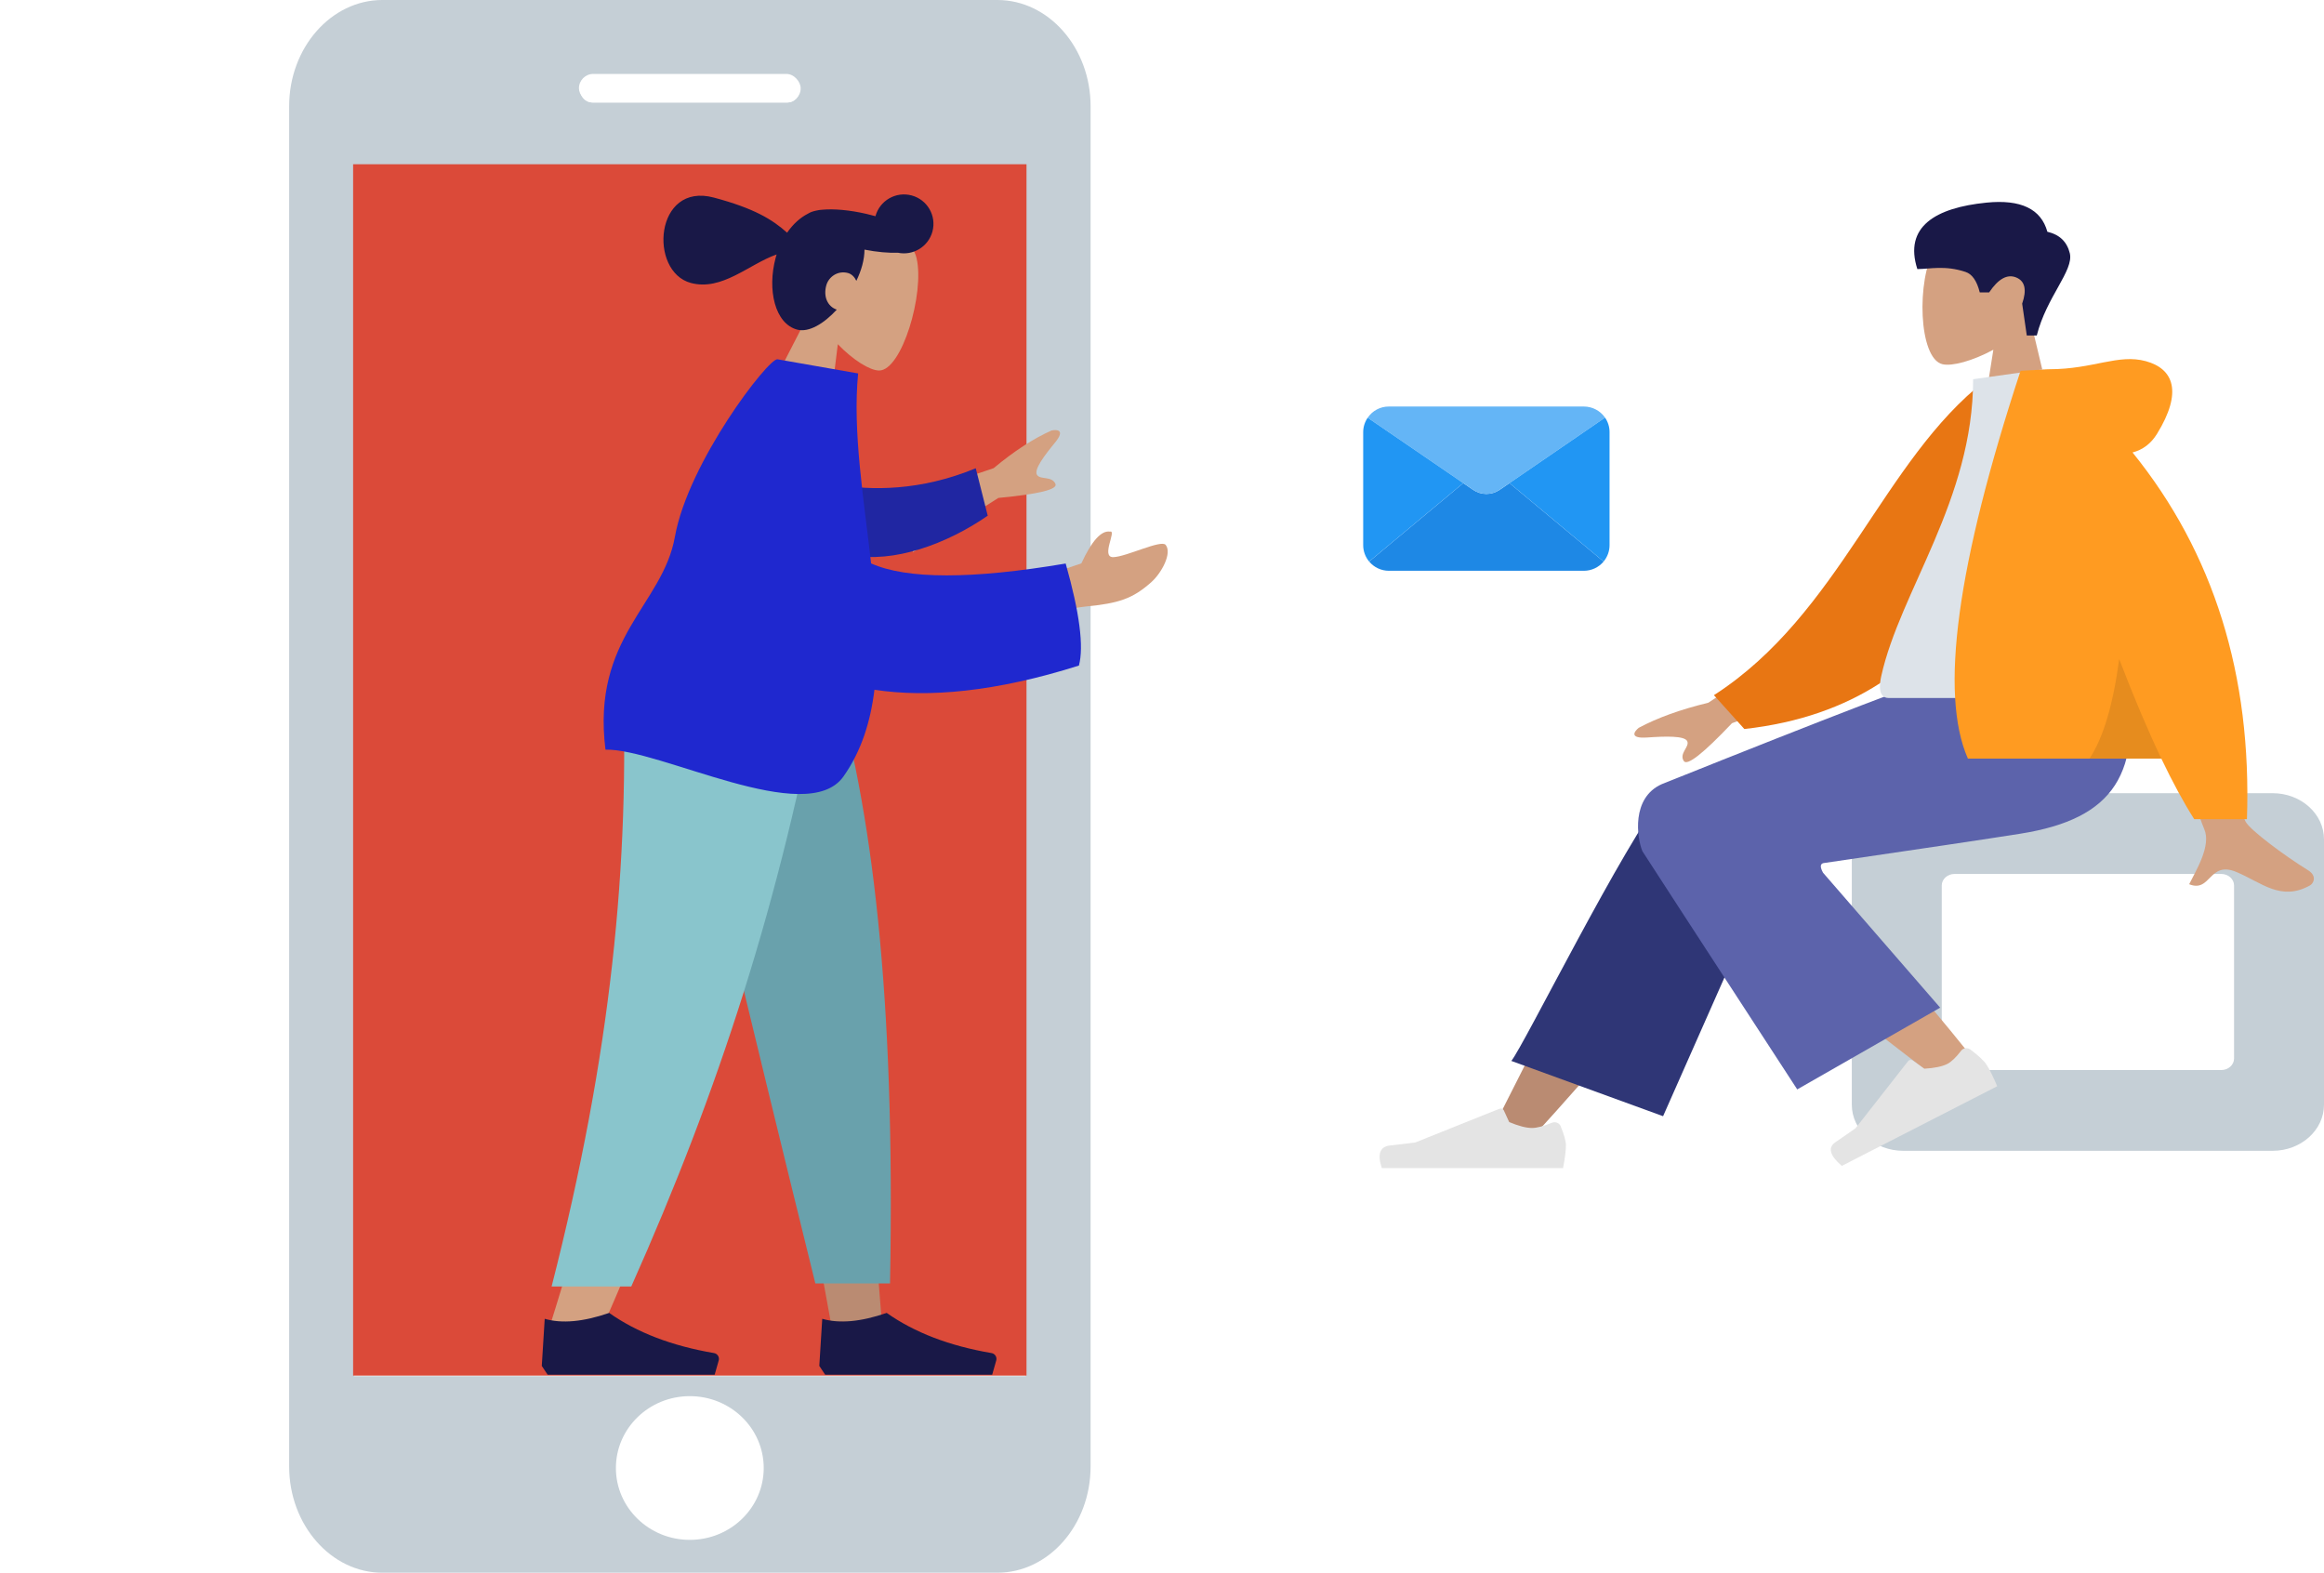 <svg width="566" height="383" viewBox="0 0 566 383" fill="none" xmlns="http://www.w3.org/2000/svg">
<path d="M242.915 0H93.116C80.636 0 70.422 11.632 70.422 25.869V357.12C70.422 371.357 80.636 383 93.116 383H242.915C255.395 383 265.609 371.379 265.609 357.131V25.869C265.609 11.632 255.395 0 242.915 0ZM144.054 18.647H191.977C193.494 18.647 194.723 20.047 194.723 21.787C194.723 23.516 193.494 24.917 191.977 24.917H144.054C142.537 24.917 141.308 23.516 141.308 21.787C141.308 20.047 142.537 18.647 144.054 18.647ZM168.015 370.066C161.747 370.066 156.668 364.277 156.668 357.12C156.668 349.963 161.747 344.186 168.015 344.186C174.284 344.186 179.363 349.963 179.363 357.12C179.363 364.277 174.284 370.066 168.015 370.066ZM249.817 335.125H86.214V41.025H249.817V335.125Z" fill="#C5CFD6"/>
<g filter="url(#filter0_i)">
<ellipse cx="168" cy="357.5" rx="18" ry="17.5" fill="white"/>
</g>
<path fill-rule="evenodd" clip-rule="evenodd" d="M494.603 78.322C498.208 74.523 500.647 69.868 500.24 64.651C499.065 49.621 475.76 52.927 471.226 60.513C466.693 68.099 467.232 87.342 473.091 88.698C475.427 89.239 480.405 87.914 485.471 85.173L482.291 105.369H501.066L494.603 78.322Z" fill="#D4A181"/>
<path fill-rule="evenodd" clip-rule="evenodd" d="M496.049 81.706C498.405 72.294 505.119 65.878 504.094 61.671C503.41 58.866 501.588 57.122 498.628 56.439C497.097 50.879 492.16 48.514 483.816 49.344C471.299 50.589 463.66 55.256 466.959 65.524C469.992 65.524 473.653 64.54 478.715 66.227C480.321 66.762 481.47 68.422 482.161 71.206H484.449C486.669 67.902 488.859 66.687 491.017 67.563C493.175 68.439 493.665 70.567 492.488 73.946L493.615 81.706H496.049Z" fill="#191847"/>
<path fill-rule="evenodd" clip-rule="evenodd" d="M553.483 193.163H463.517C456.604 193.163 451 198.194 451 204.4V269.016C451 275.222 456.604 280.253 463.517 280.253H553.483C560.396 280.253 566 275.222 566 269.016V204.4C566 198.194 560.396 193.163 553.483 193.163ZM540.966 212.828C542.694 212.828 544.095 214.086 544.095 215.638V257.778C544.095 259.33 542.694 260.588 540.966 260.588H476.034C474.306 260.588 472.905 259.33 472.905 257.778V215.638C472.905 214.086 474.306 212.828 476.034 212.828H540.966Z" fill="#C5CFD6"/>
<path fill-rule="evenodd" clip-rule="evenodd" d="M373.43 276.742C388.854 259.832 399.291 247.296 404.739 239.134C414.068 225.158 421.704 212.722 424.113 207.971C429.859 196.643 410.885 191.338 406.591 196.622C400.092 204.62 386.211 229.785 364.949 272.118L373.43 276.742Z" fill="#BA8B72"/>
<path fill-rule="evenodd" clip-rule="evenodd" d="M405.036 271.825L433.741 206.954C439.88 195.129 410.232 187.356 405.72 192.859C395.476 205.353 371.13 254.642 368.078 258.364L405.036 271.825Z" fill="#2F3676"/>
<path fill-rule="evenodd" clip-rule="evenodd" d="M481.485 259.036C475.848 251.693 455.367 226.974 444.251 216.721C441.057 213.774 437.941 210.946 434.994 208.309C426.234 200.473 409.137 213.332 417.872 220.477C439.626 238.27 471.343 262.313 473.994 264.455C477.711 267.457 485.028 263.651 481.485 259.036Z" fill="#D4A181"/>
<path fill-rule="evenodd" clip-rule="evenodd" d="M479.926 255.618C481.899 257.111 483.188 258.323 483.794 259.255C484.532 260.388 485.406 262.145 486.418 264.526C485.014 265.246 472.396 271.712 448.563 283.926C445.598 281.384 445.096 279.449 447.057 278.12C449.019 276.791 450.637 275.67 451.911 274.755L464.726 258.393C464.973 258.079 465.462 258.018 465.82 258.257C465.826 258.262 465.832 258.266 465.838 258.27L468.64 260.26C471.16 260.111 473.033 259.723 474.26 259.094C475.257 258.584 476.388 257.501 477.653 255.847L477.653 255.847C478.139 255.213 479.116 255.082 479.836 255.554C479.867 255.575 479.897 255.596 479.926 255.618Z" fill="#E4E4E4"/>
<path fill-rule="evenodd" clip-rule="evenodd" d="M380.062 274.214C380.937 276.311 381.375 277.881 381.375 278.922C381.375 280.189 381.14 282.037 380.67 284.467C379.033 284.467 364.325 284.467 336.546 284.467C335.399 281.064 336.061 279.226 338.532 278.955C341.002 278.684 343.054 278.439 344.688 278.22L365.197 270.012C365.591 269.854 366.054 270.013 366.23 270.367C366.233 270.373 366.236 270.379 366.239 270.386L367.557 273.256C369.844 274.214 371.702 274.693 373.132 274.693C374.294 274.693 375.898 274.272 377.945 273.43L377.945 273.43C378.73 273.106 379.659 273.416 380.019 274.121C380.035 274.152 380.049 274.183 380.062 274.214Z" fill="#E4E4E4"/>
<path fill-rule="evenodd" clip-rule="evenodd" d="M444.067 210.194C467.925 206.705 483.906 204.319 492.008 203.036C515.105 199.38 521.84 188.222 517.858 163.876H475.303C469.672 165.336 446.142 174.366 404.712 190.965C397.259 194.287 398.647 204.082 400.009 207.309C400.065 207.441 412.631 226.772 437.707 265.302L472.518 245.393L444.002 212.541C443.249 211.179 443.27 210.397 444.067 210.194Z" fill="#5C63AB"/>
<path fill-rule="evenodd" clip-rule="evenodd" d="M441.007 154.682L416.052 171.134C409.284 172.773 403.629 174.813 399.088 177.253C398.016 178.131 396.719 179.908 401.168 179.601C405.617 179.294 410.311 179.15 410.925 180.513C411.539 181.875 408.847 183.504 410.088 185.342C410.915 186.567 414.823 183.495 421.812 176.124L446.523 166.925L441.007 154.682ZM536.819 155.25L520.471 155.308C530.565 184.563 536.014 200.085 536.819 201.875C538.629 205.903 534.799 212.037 533.16 215.333C538.496 217.477 537.927 209.539 544.658 212.35C550.801 214.916 555.474 219.565 562.572 215.634C563.445 215.15 564.401 213.33 562.09 211.908C556.334 208.364 548.039 202.163 546.919 200.121C545.39 197.338 542.024 182.381 536.819 155.25Z" fill="#D4A181"/>
<path fill-rule="evenodd" clip-rule="evenodd" d="M490.359 93.663L483.594 92.621C458.495 112.087 448.186 149.483 417.421 169.293L424.826 177.534C478.198 171.601 491.427 125.987 490.359 93.663Z" fill="#E87613"/>
<path fill-rule="evenodd" clip-rule="evenodd" d="M519.852 169.985C492.727 169.985 472.776 169.985 459.996 169.985C457.261 169.985 457.776 166.439 458.171 164.65C462.735 144.001 480.547 121.742 480.547 92.349L497.812 89.918C512.093 110.538 517.031 135.925 519.852 169.985Z" fill="#DDE3E9"/>
<path fill-rule="evenodd" clip-rule="evenodd" d="M519.37 110.186C521.877 109.539 523.863 108.03 525.327 105.659C531.637 95.436 529.358 89.808 522.614 87.957C515.871 86.107 509.856 89.918 499.112 89.918C498.527 89.918 497.992 89.951 497.506 90.017L492.101 90.294C476.594 137.478 472.317 168.958 479.27 184.735H526.382C529.173 190.578 531.844 195.494 534.395 199.484H547.232C548.44 164.414 539.152 134.648 519.37 110.186Z" fill="#FF9B21"/>
<path fill-rule="evenodd" clip-rule="evenodd" d="M516.12 160.502C514.638 171.632 512.23 179.709 508.896 184.734H526.379C523.123 177.918 519.703 169.841 516.12 160.502Z" fill="black" fill-opacity="0.1"/>
<rect x="86" y="40" width="164" height="295" fill="#DB4A39"/>
<path fill-rule="evenodd" clip-rule="evenodd" d="M197.766 74.909C195.578 70.309 194.651 65.139 196.399 60.09C201.433 45.539 221.221 54.312 223.226 62.868C225.231 71.424 219.642 90.28 214.086 90.233C211.87 90.213 207.808 87.73 204.044 83.827L201.499 104.504L184.849 100.064L197.766 74.909Z" fill="#D4A181"/>
<path fill-rule="evenodd" clip-rule="evenodd" d="M203.792 75.405C200.66 78.813 197 81.032 194.145 80.27C188.722 78.823 186.814 70.557 188.908 62.775C188.981 62.502 189.06 62.231 189.143 61.965C182.349 64.364 175.844 70.93 168.253 68.905C157.926 66.149 159.42 44.263 173.848 48.112C183.66 50.73 188.103 53.446 191.694 56.668C193.135 54.578 194.909 52.971 196.803 52.023C197.282 51.708 197.953 51.463 198.78 51.29C199.29 51.166 199.804 51.091 200.317 51.068C203.073 50.817 206.881 51.138 210.978 52.079C211.743 52.255 212.489 52.446 213.213 52.649C214.252 48.834 218.188 46.571 222.015 47.593C225.85 48.616 228.123 52.548 227.093 56.376C226.097 60.078 222.376 62.326 218.664 61.545C216.397 61.631 213.58 61.387 210.543 60.79C210.54 61.955 210.365 63.232 209.99 64.628C209.658 65.86 209.17 67.131 208.562 68.391C208.122 67.451 207.391 66.719 206.513 66.485C204.057 65.829 201.805 67.39 201.228 69.532C200.497 72.249 201.54 74.635 203.792 75.405Z" fill="#191847"/>
<path fill-rule="evenodd" clip-rule="evenodd" d="M163.586 163.423L189.925 253.927L202.314 321.878H214.749L202.336 163.423H163.586Z" fill="#BA8B72"/>
<path fill-rule="evenodd" clip-rule="evenodd" d="M151.751 163.423C153.588 210.439 152.864 236.083 152.452 240.355C152.041 244.627 149.706 273.235 133.793 323.312H146.726C167.8 275.272 175.156 246.663 177.573 240.355C179.99 234.047 187.129 208.403 197.551 163.423H151.751Z" fill="#D4A181"/>
<path fill-rule="evenodd" clip-rule="evenodd" d="M163.023 163.423C169.875 194.566 181.724 244.277 198.573 312.557H216.76C218.103 242.474 212.389 196.348 202.493 163.423H163.023Z" fill="#69A1AC"/>
<path fill-rule="evenodd" clip-rule="evenodd" d="M151.658 163.423C153.458 210.439 148.793 256.759 134.344 313.289H153.748C174.861 265.966 189.993 219.875 200.335 163.423H151.658Z" fill="#89C5CC"/>
<path fill-rule="evenodd" clip-rule="evenodd" d="M131.949 332.633L132.663 321.162C136.841 322.38 142.074 321.902 148.362 319.728C155.123 324.503 163.635 327.764 173.897 329.51C174.679 329.643 175.206 330.384 175.072 331.165C175.064 331.216 175.052 331.266 175.038 331.315L174.052 334.784H148.362H133.376L131.949 332.633Z" fill="#191847"/>
<path fill-rule="evenodd" clip-rule="evenodd" d="M199.539 332.633L200.253 321.162C204.431 322.38 209.664 321.902 215.952 319.728C222.713 324.503 231.225 327.764 241.486 329.51C242.269 329.643 242.796 330.384 242.662 331.165C242.653 331.216 242.642 331.266 242.628 331.315L241.641 334.784H215.952H200.966L199.539 332.633Z" fill="#191847"/>
<path fill-rule="evenodd" clip-rule="evenodd" d="M215.044 123.13L241.995 114.012C246.939 109.886 251.632 106.832 256.072 104.849C257.373 104.556 259.547 104.623 256.943 107.785C254.339 110.948 251.743 114.391 252.561 115.65C253.379 116.909 256.164 115.84 257.051 117.848C257.641 119.187 253.005 120.325 243.141 121.261L222.396 134.442L215.044 123.13ZM251.521 141.216L263.362 137.193C265.896 131.707 268.219 129.131 270.331 129.465C272.082 128.998 267.977 135.77 271.156 135.678C274.335 135.586 282.806 131.344 283.896 132.698C285.508 134.702 282.899 139.529 280.442 141.726C275.851 145.834 272.46 146.919 264.413 147.707C260.206 148.119 255.475 149.594 250.22 152.133L251.521 141.216Z" fill="#D4A181"/>
<path fill-rule="evenodd" clip-rule="evenodd" d="M203.601 118.023C212.224 119.444 224.022 119.644 237.642 114.033L240.555 125.585C230.626 132.471 217.531 137.262 207.198 135.147C199.055 133.481 196.622 122.864 203.601 118.023Z" fill="#2026A2"/>
<path fill-rule="evenodd" clip-rule="evenodd" d="M212.155 137.211C220.888 141.089 236.684 141.096 259.542 137.233C262.926 149.182 264 157.466 262.767 162.085C242.615 168.465 226.043 169.978 212.966 167.974C212.014 175.761 209.772 182.936 205.424 189.088C196.483 201.735 160.698 182.289 147.461 182.557C144.049 155.188 161.408 147.355 164.364 130.744C167.601 112.553 187.2 87.119 189.354 87.497L208.995 90.944C207.617 105.028 210.359 121.298 212.155 137.211Z" fill="#1F28CF"/>
<rect x="141" y="18" width="54" height="7" rx="3.5" fill="white"/>
<g clip-path="url(#clip0)" filter="url(#filter1_d)">
<path d="M333.451 134.75C334.638 136.175 336.396 137 338.251 137H385.751C387.605 137 389.364 136.175 390.551 134.75L367.626 115.65L365.251 117.275C363.294 118.625 360.707 118.625 358.751 117.275L356.376 115.65L333.451 134.75Z" fill="#1E88E5"/>
<path d="M333.099 99.725L356.374 115.65L358.749 117.275C360.705 118.625 363.292 118.625 365.249 117.275L367.624 115.65L390.898 99.7C389.727 98.011 387.804 97.003 385.748 97H338.249C336.184 96.989 334.251 98.012 333.099 99.725Z" fill="#64B5F6"/>
<path d="M367.625 115.65L390.55 134.75C391.488 133.629 392.002 132.212 392 130.75V103.25C392.008 101.982 391.623 100.742 390.9 99.7L367.625 115.65Z" fill="#2196F3"/>
<path d="M332 103.25V130.75C331.998 132.212 332.512 133.629 333.45 134.75L356.375 115.65L333.1 99.725C332.38 100.759 331.996 101.99 332 103.25Z" fill="#2196F3"/>
</g>
<defs>
<filter id="filter0_i" x="150" y="340" width="36" height="35" filterUnits="userSpaceOnUse" color-interpolation-filters="sRGB">
<feFlood flood-opacity="0" result="BackgroundImageFix"/>
<feBlend mode="normal" in="SourceGraphic" in2="BackgroundImageFix" result="shape"/>
<feColorMatrix in="SourceAlpha" type="matrix" values="0 0 0 0 0 0 0 0 0 0 0 0 0 0 0 0 0 0 127 0" result="hardAlpha"/>
<feOffset/>
<feGaussianBlur stdDeviation="0.5"/>
<feComposite in2="hardAlpha" operator="arithmetic" k2="-1" k3="1"/>
<feColorMatrix type="matrix" values="0 0 0 0 0 0 0 0 0 0 0 0 0 0 0 0 0 0 0.25 0"/>
<feBlend mode="normal" in2="shape" result="effect1_innerShadow"/>
</filter>
<filter id="filter1_d" x="328" y="85" width="68" height="68" filterUnits="userSpaceOnUse" color-interpolation-filters="sRGB">
<feFlood flood-opacity="0" result="BackgroundImageFix"/>
<feColorMatrix in="SourceAlpha" type="matrix" values="0 0 0 0 0 0 0 0 0 0 0 0 0 0 0 0 0 0 127 0"/>
<feOffset dy="2"/>
<feGaussianBlur stdDeviation="2"/>
<feColorMatrix type="matrix" values="0 0 0 0 0.769 0 0 0 0 0.769 0 0 0 0 0.769 0 0 0 0.2 0"/>
<feBlend mode="normal" in2="BackgroundImageFix" result="effect1_dropShadow"/>
<feBlend mode="normal" in="SourceGraphic" in2="effect1_dropShadow" result="shape"/>
</filter>
<clipPath id="clip0">
<rect width="60" height="60" fill="white" transform="matrix(-1 0 0 1 392 87)"/>
</clipPath>
</defs>
</svg>
